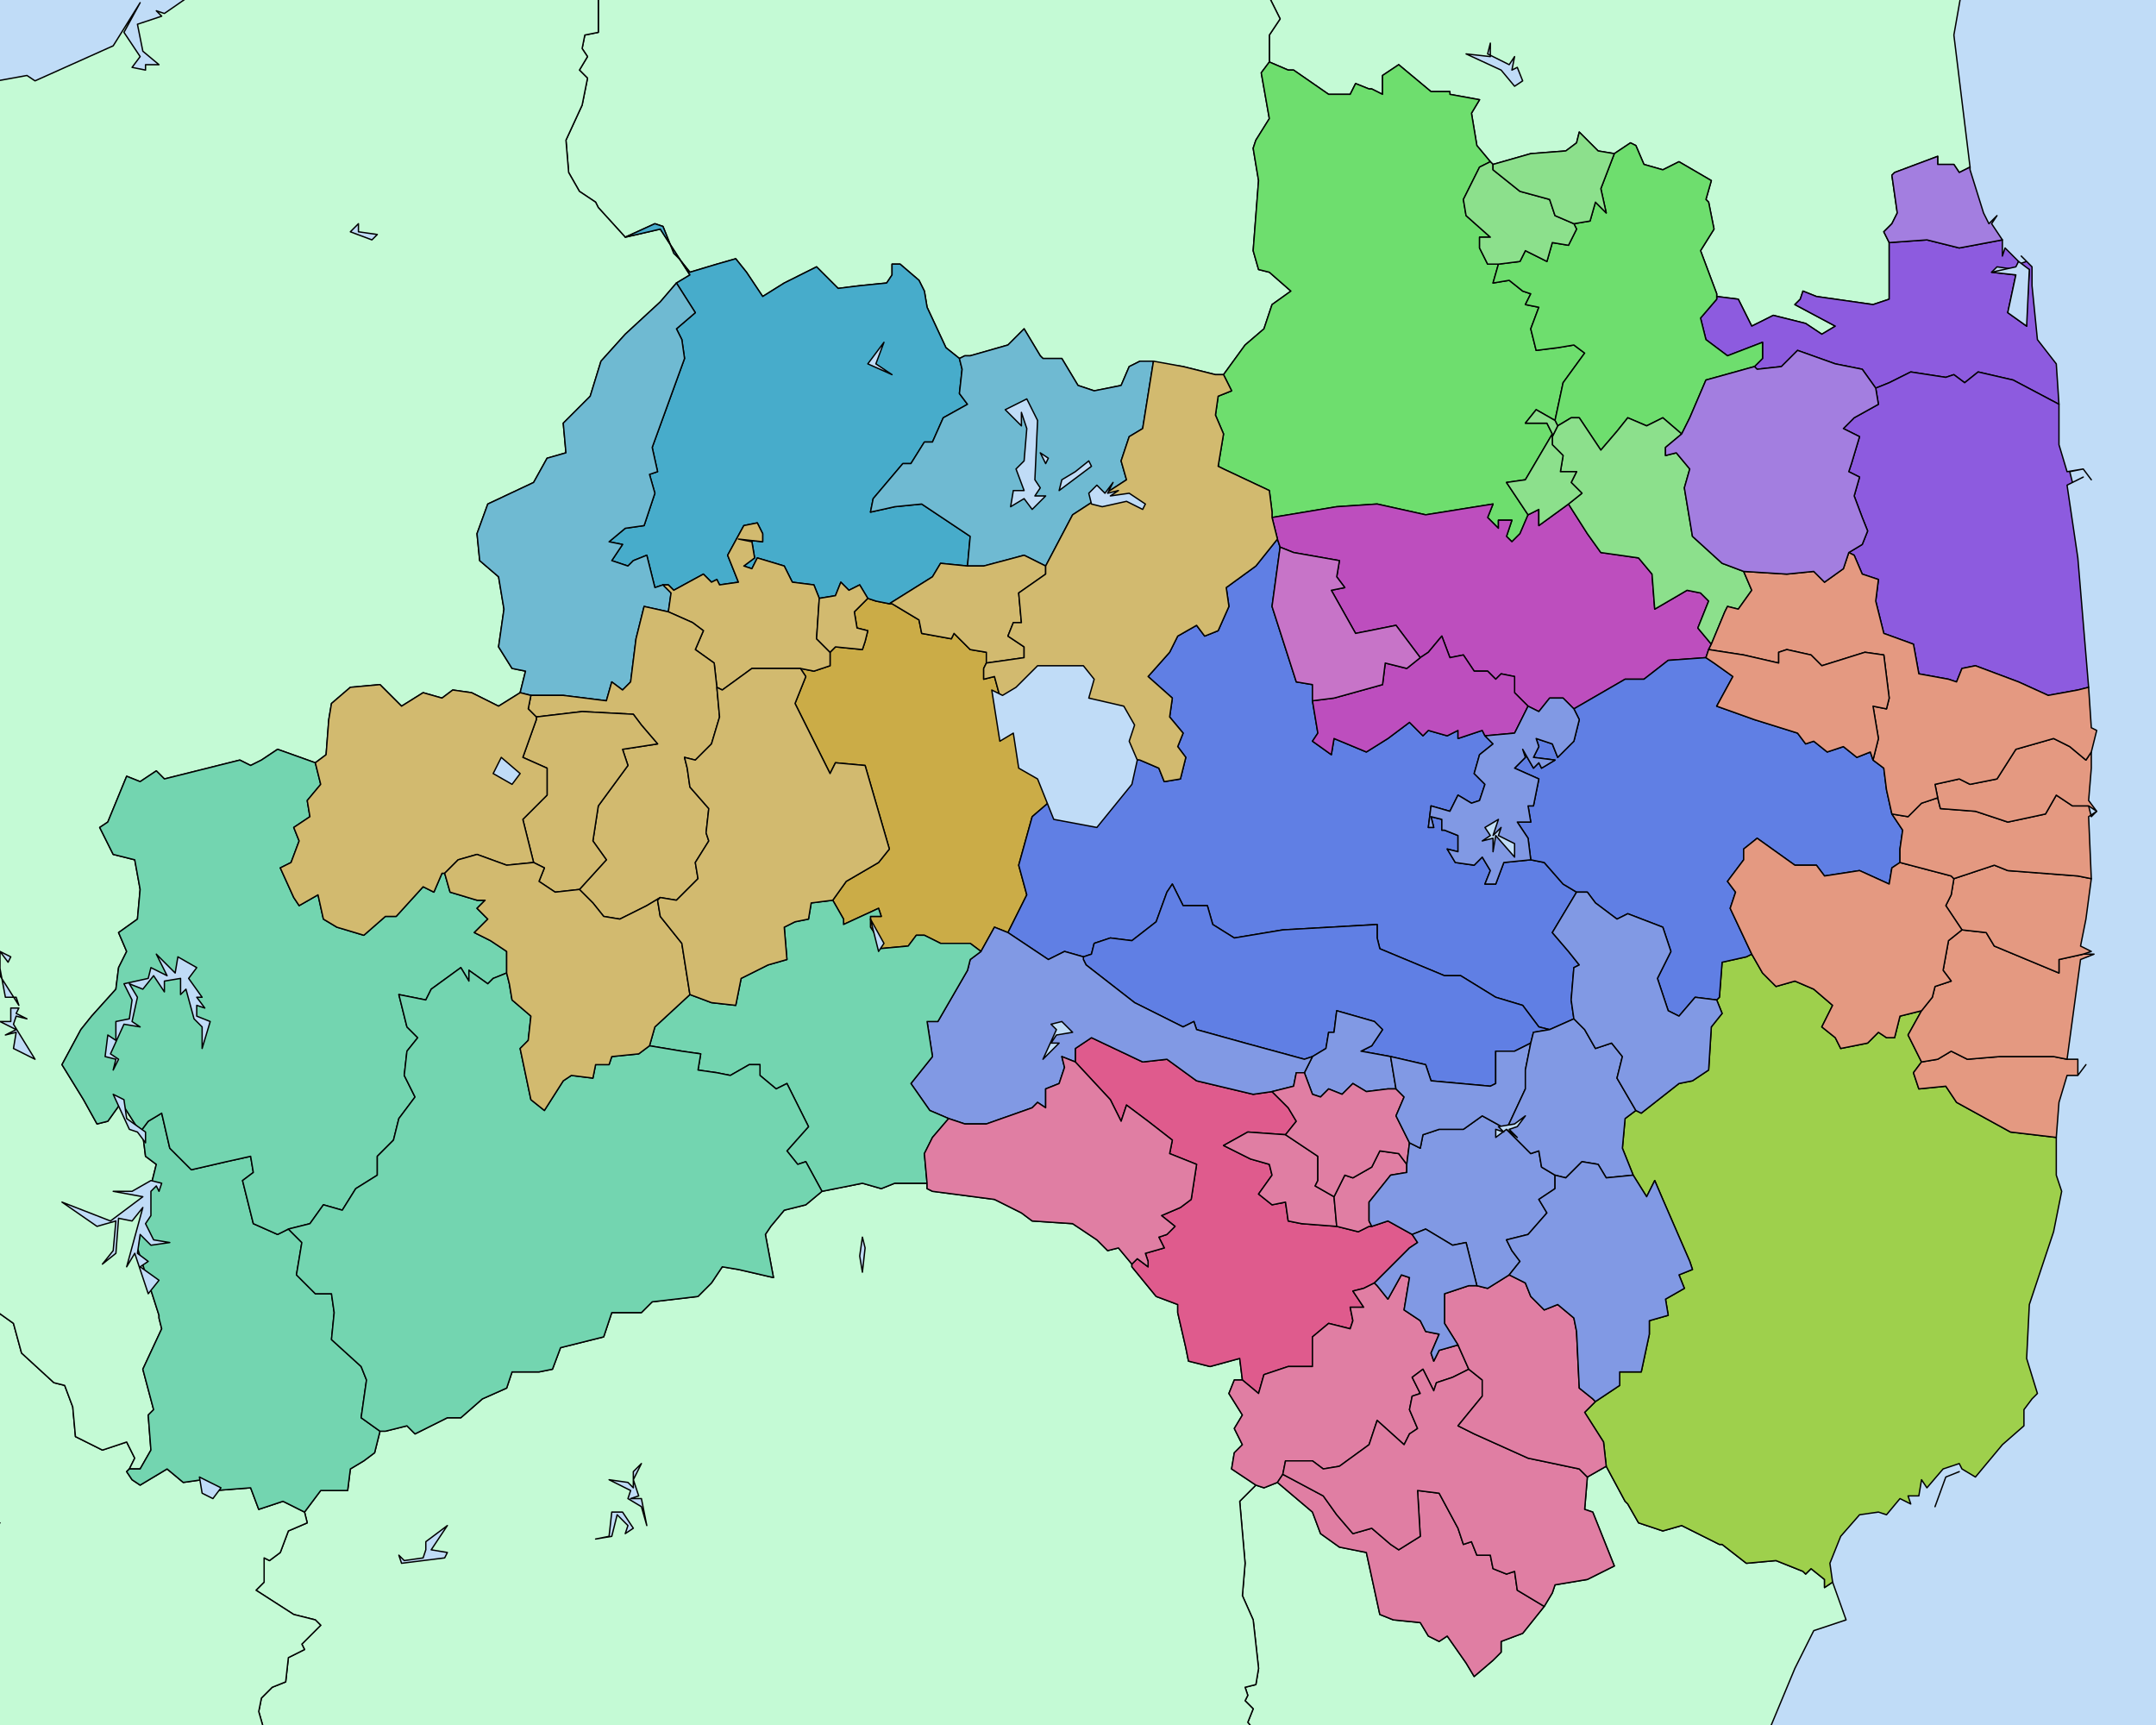 <svg width="800" height="640" version="1.1" xmlns:xlink="http://www.w3.org/1999/xlink" xmlns="http://www.w3.org/2000/svg">
  <title>地域区分図</title>
  <desc>Author: Lincun</desc>
  <g>
    <defs>
      <path d="M470-4v1l5 10-4 6v10l7 3h2l13 9h8l2-4 5 2h1l4 2v-7l6-4 12 10h7v1l11 2-3 5 2 12 5 6 1 1 14-4 13-1 4-3 1-4 7 7 6 1 6-4 2 1 3 7 7 2 6-3 12 7-2 7 1 1 2 10-5 8 6 16v1l8 1 5 10 8-4 12 3 6 4 5-3-15-8 2-2 1-3 5 2 21 3 6-2v-21l-2-4 3-3 2-4-2-14 1-1 16-6v3h6l2 3 4-2-6-49 3-17z" id="04000" />
      <path d="M222-4v16l-5 1-1 5 2 3-3 5 3 3-2 10-6 13 1 12 4 7 6 4 1 2 10 11 11-5 3 1 4 10 2 2 4 5 10-3 7-2 4 5 6 9 8-5 12-6 8 8 8-1 10-1 2-3v-4h3l7 6 2 4 1 6 7 15 5 4 2-1h2l14-4 6-6 6 10 1 1h7l6 10 6 2 10-2 3-7 4-2 16 2 12 3h3l8-11 7-6 3-9 7-5-8-7-4-1-2-7 2-26-2-12 1-3 5-8-3-17 3-4v-10l4-6-5-10v-1z" id="06000" />
      <path d="M656 644v-1l10-24 7-14 12-4-5-14-3 2v-3l-5-4-2 2-1-1-10-4-11 1-9-7h-1l-14-7-7 2-9-3-4-7-1-1-7-13-7 4-1 12 3 1 8 20-10 5-12 2-1 3-3 5-8 10-8 3v4l-3 3-7 6-3-5-7-10-3 2-4-2-3-5-10-1-5-2-5-23-10-2-7-5-3-8-13-11-5 2-3-1-6 6 2 23-1 12 4 9 2 18-1 6-4 1 1 3-1 2 3 3-2 5 4 5z" id="08000" />
      <path d="M467 644l-4-5 2-5-3-3 1-2-1-3 4-1 1-6-2-18-4-9 1-12-2-23 6-6-9-6 1-6 3-3-3-6 3-5-5-8 2-5h3l-1-8-11 3-8-2-1-5-3-13v-3l-8-3-9-11v-1l-5-6-4 1-4-4-9-6-15-1-4-3-10-5-23-3-2-1v-2h-12l-5 2-7-2-15 3-6 5-8 2-5 6-2 3 3 16-13-3-6-1-4 6-5 5-17 2-4 4h-7h-4l-3 9-16 4-3 8-5 1h-10l-2 6-9 4-8 7h-5l-12 6-3-3-8 2h-2l-2 8-4 3-5 3-1 8h-10l-6 8 1 4-7 3-3 8-4 3-2-1v9l-3 3 14 9 8 2 2 2-7 7 1 2-6 3-1 9-5 2-4 4-1 5 2 7 5 2z" id="09000" />
      <path d="M103 644l-5-2-2-7 1-5 4-4 5-2 1-9 6-3-1-2 7-7-2-2-8-2-14-9 3-3v-9l2 1 4-3 3-8 7-3-1-4-8-4-9 3-3-8-13 1-5-4-7 1-6-5-10 6-3-2-2-3 1-1 2-4-3-6-9 3-10-5-1-11-3-8-4-1-12-11-3-11-7-5-2-1v159z" id="10000" />
      <path d="M74-4l-13 9-3-1 2 2-9 3 2 10 6 5h-5v2l-5-1 3-4-6-9 6-11-10 16-29 13-3-2-11 2-3 1v454l2 1 7 5 3 11 12 11 4 1 3 8 1 11 10 5 9-3 3 6-2 4h4l4-7-1-13 2-2-4-15 7-15-1-4v-1l-8-25 3-14v-1l4-16-4-3-1-8v-1h-1l-7-11-5 7-4 1-5-9-8-13 7-13 4-5 9-10 1-8 3-6-3-7 7-5 1-11-2-11-8-2-5-10 3-2 7-17 5 2 6-4 3 3 28-7 4 2 4-2 6-4 14 5 4-3 1-13 1-6 7-6 11-1 8 8 8-5 7 2 4-3 7 1 10 5 8-5 2-8-5-1-5-8 2-14-2-12-7-6-1-10 4-11 17-8 5-9 7-2-1-11 10-10 4-13 9-10 13-12 6-7 5-3-11-17-13 3-10-11-1-2-6-4-4-7-1-12 6-13 2-10-3-3 3-5-2-3 1-5 5-1v-16zM31 77z" id="15000" />
      <path d="M454 174l17 8 1 8v2l24-4 15-1 18 4 25-4-2 5 4 4v-3h5l-2 6 2 2 3-3 3-7-8-12 7-1 10-17-2-4h-4h-4l4-5 7 4 3-14 8-11-4-3-6 1-8 1-2-8 3-8-5-1 2-4-3-1-5-4-6 1 2-7h-4l-3-6v-4h4l-9-8-1-6 6-12 4-2-5-6-2-12 3-5-11-2v-1h-7l-12-10-6 4v7l-4-2h-1l-5-2-2 4h-8l-13-9h-2l-7-3-3 4 3 17-5 8-1 3 2 12-2 26 2 7 4 1 8 7-7 5-3 9-7 6-8 11 3 6-5 2-1 7 3 7-2 12z" id="07201" />
      <path d="M326 320l-12 7-5 7 4 7v2l13-6 1 3h-4v4l4 6-1 2 11-1 3-4h3l6 3h11l4 3 5-9 5 2 7-14-3-11 5-18 14-12 8-12-33-17-3-11-4 1v-4l1-2v-4l-6-1-6-6-1 2-11-2-1-5-10-6h-1l-5-1-3-1-5 5 1 6 4 1-1 4-1 3-10-1-2 2v5l-6 2-5-1 2 3-4 10 13 26 2-4 11 1 9 31z" id="07202" />
      <path d="M476 345l35-2v5l1 4 24 10h6l13 8 10 3 6 8 4 1 9-4-1-7 1-12 2-1-4-5-6-7 9-15-5-3-7-8-5-1-10 1-3 8h-4l2-5-3-5-3 3-7-1-3-5 4 1v-6l-5-2h-1v-4l-4-1 1 4h-2l1-8 7 2 3-6 5 3 3-1 2-6-4-4 2-7 5-4-3-3-1-2-9 3v-3l-4 2-7-2-2 2-5-5-8 6-8 5-12-5-1 6-7-5 2-3-2-12v-6l-6-1-9-28 3-22-1-3-8 10-11 8 1 7-4 9-5 2-3-4-7 4-3 6-8 9 9 8-1 7 5 6-2 5 3 4-2 8-6 1-2-5-7-3-18-3-8 12-14 12-5 18 3 11-7 14 15 10 6-3 7 2 3-1 1-4 6-2 8 1 9-7 4-11 2-3 4 8h9l2 7 8 5z" id="07203" />
      <path d="M601 509v5l-9 6-4 4 7 11 1 9 7 13 1 1 4 7 9 3 7-2 14 7h1l9 7 11-1 10 4 1 1 2-2 5 4v3l3-2-1-7 4-10 7-8 7-1 3 1 5-6 4 2-1-3h4l1-6 2 3 6-7 6-2 1 2 5 3 10-12 8-7v-6l3-4 2-2-4-13 1-20 9-27 3-15-2-6v-14l-17-2-20-11-4-6-10 1-2-6 3-4-5-10 5-9-8 2-2 8h-3l-3-2-4 4-10 2-2-4-5-4 4-8-7-6-7-3-7 2-5-5-4-7-2 1-9 2-1 13-1 1 2 5-4 5-1 16-6 4-5 1-14 11-2-1-4 3-1 11 4 10 5 8 3-6 3 7 10 23 1 3-5 2 2 5-7 4 1 6-7 2v5l-3 14zM718 559l4-11 5-2-5 2z" id="07204" />
      <path d="M420 469v1l9 11 8 3v3l3 13 1 5 8 2 11-3 1 8 6 5 2-7 9-3h9v-11l6-5 8 2 1-3-1-5h5l-4-6 4-1 4-2 13-13 3-2-2-3-9-5-6 2h-1l-4 2-8-2-13-1-5-1-1-7-5 1-5-4 5-7-1-4-7-2-10-5 9-5 14 1 4-5-3-5-6-6-7 1-21-5-11-8-9 1-19-9-6 4v5l13 14 4 8 2-6 8 6 9 7-1 5 10 4-2 13-4 3-7 3 5 4-3 3-3 1 2 4-7 2 1 3v2l-4-3z" id="07205" />
      <path d="M505 390l11 2 13 3 1 3 1 3 22 2 2-1v-12h7l6-3 1-4 6-1-4-1-6-8-10-3-13-8h-6l-24-10-1-4v-5l-35 2-18 3-8-5-2-7h-9l-4-8-2 3-4 11-9 7-8-1-6 2-1 4-3 1v1l1 2 18 14 18 9 4-2 1 3 18 5 22 6 3-1 5-3 1-6h2l1-8 14 4 3 3-4 6z" id="07207" />
      <path d="M359 210l1-11-3-2-15-10-10 1-9 2 1-5 11-13h3l5-8h3l4-9 9-5-3-4 1-9-1-4-5-4-7-15-1-6-2-4-7-6h-3v4l-2 3-10 1-8 1-8-8-12 6-8 5-6-9-4-5-7 2-10 3-4-5-2-2-4-10-3-1-11 5 13-3 11 17-5 3 7 11-7 6 2 4 1 7-8 22-4 11 2 9-3 1 2 7-4 12-7 1-6 5 5 1-4 6 6 2 2-2 5-2 3 12 3-1h2l2 2 11-6 3 3 2-1 1 2 7-1-4-10 6-11 5-1 2 4v3l-9-1 5 1 1 6-4 3 3 1 2-4 10 3 3 6 8 1 2 5 6-1 2-5 3 3 4-2 3 5 3 1 5 1 16-10 3-5z" id="07208" />
      <path d="M681 135l10 2 5 7 5-2 8-4 13 2 3-1 4 3 5-4 13 3 17 9-1-15-7-9-2-20v-7l-4-4 2 2-3 1 4 2-1 16v5l-7-5 3-14-9-1 2-2 7 1 1-3-5-5-1 3v-6l-16 3-12-3-14 1v21l-6 2-21-3-5-2-1 3-2 2 15 8-5 3-6-4-12-3-8 4-5-10-8-1v1l-6 7 2 8 8 6 13-5v6l-3 3 1 1 9-1 6-6z" id="07209" />
      <path d="M635 239l-5-6 4-10-3-3-5-1-12 7-1-13-5-6-14-2-5-7-7-11-11 8v-6l-4 2-3 7-3 3-2-2 2-6h-5v3l-4-4 2-5-25 4-18-4-15 1-24 4 2 8 1 3 5 2 17 3-1 6 3 4-5 1 9 16 15-3 9 12 3-2 5-6 3 8 5-1 4 6h5l3 3 2-2 5 1v6l5 5 4 2 4-5h5l4 4 19-11h7l9-7 14-1 1-3z" id="07210" />
      <path d="M568 319l5 1 7 8 5 3h4l3 4 8 6 4-2 13 5 3 9-5 10 4 12 4 2 6-7 8 1 1-1 1-13 9-2 2-1-8-17 2-6-3-4 6-8v-4l5-4 14 10h8l3 4 13-2 11 5 1-6 3-2v-5l1-7-4-6-2-9-1-8-4-3-1-3-5 2-5-4-6 2-5-4-3 1-3-4-16-5-14-5 6-11-7-5-3-2-14 1-9 7h-7l-19 11 2 4-2 8-6 6-2-5-6-2 1 3-2 4 8 1-5 3-1-2-2 2-4-7 1 3-4 4 9 4-2 10h-2l1 6h-5l4 6z" id="07211" />
      <path d="M696 223l3 12 11 4 2 11 11 2 3 1 2-5 5-1 16 6 11 5 11-2 4-1-4-48-4-27 6-3-4 2-1-4 5-1 3 4-3-4-6 1-3-10v-15l-17-9-13-3-5 4-4-3-3 1-13-2-8 4-5 2 1 6-9 5-4 4 6 3-3 10-1 3 4 2-2 7 3 8 2 5-2 5-5 3 2 1 3 7 6 2z" id="07212" />
      <path d="M651 136l3-3v-6l-13 5-8-6-2-8 6-7v-1v-1l-6-16 5-8-2-10-1-1 2-7-12-7-6 3-7-2-3-7-2-1-6 4-5 13 2 9-4-4-2 7-6 1 1 2-3 6-6-1-2 7-8-4-2 4-8 1-2 7 6-1 5 4 3 1-2 4 5 1-3 8 2 8 8-1 6-1 4 3-8 11-3 14 1 2 5-3h3l8 12 6-7 4-5 7 3 6-3 7 6 3-6 6-14z" id="07213" />
      <path d="M567 262l-5-5v-6l-5-1-2 2-3-3h-5l-4-6-5 1-3-8-5 6-3 2-5 4-8-2-1 8-18 5-8 1 2 12-2 3 7 5 1-6 12 5 8-5 8-6 5 5 2-2 7 2 4-2v3l9-3 1 2 11-1z" id="07214" />
      <path d="M549 62l-6 12 1 6 9 8h-4v4l3 6h4l8-1 2-4 8 4 2-7 6 1 3-6-1-2-7-3-2-6-11-3-10-8v-2l-1-1z" id="07301" />
      <path d="M599 57l-6-1-7-7-1 4-4 3-13 1-14 4v2l10 8 11 3 2 6 7 3 6-1 2-7 4 4-2-9z" id="07303" />
      <path d="M647 212l-8-3-11-10-3-18 2-7-5-6-4 1v-3l6-5-7-6-6 3-7-3-4 5-6 7-8-12h-3l-5 3-2 4v3l4 4-1 6h6l-2 4 4 4-5 4 7 11 5 7 14 2 5 6 1 13 12-7 5 1 3 3-4 10 5 6 5-12 1-2 4 1 5-7z" id="07308" />
      <path d="M576 162l2-4-1-2-7-4-4 5h4h4l2 4-10 17-7 1 8 12 4-2v6l11-8 5-4-4-4 2-4h-6l1-6-4-4z" id="07309" />
      <path d="M472 225l9 28 6 1v6l8-1 18-5 1-8 8 2 5-4-9-12-15 3-9-16 5-1-3-4 1-6-17-3-5-2z" id="07322" />
      <path d="M516 392l-11-2 4-2 4-6-3-3-14-4-1 8h-2l-1 6-5 3-3 6 3 8 3 1 3-3 5 2 4-4 5 3 8-1h3z" id="07342" />
      <path d="M487 392l-3 1-22-6-18-5-1-3-4 2-18-9-18-14-1-2v-1l-7-2-6 3-15-10-5-2-5 9-4 3-1 4-11 19h-4l2 13-8 10 7 10 7 3 6 2h8l17-6 2-2 3 2v-7l5-2 2-6-1-4 5 2v-5l6-4 19 9 9-1 11 8 21 5 7-1 8-2 1-5h3z" id="07344" />
      <path d="M282 399l6 5 4-2 8 16-8 9 4 5 3-1 6 11 15-3 7 2 5-2h12l-1-11 3-6 6-7-7-3-7-10 8-10-2-13h4l11-19 1-4 4-3-4-3h-11l-6-3h-3l-3 4-11 1 1-2-4-6v-4h4l-1-3-13 6v-2l-4-7-8 1-1 6-5 1-4 2 1 12-7 2-10 5-2 10-9-1-8-3-13 12-2 7 12 2 7 1-1 6 7 1 5 1 7-4h4z" id="07362" />
      <path d="M57 523l-2 2 1 13-4 7h-4l-1 1 2 3 3 2 10-6 6 5 7-1 5 4 13-1 3 8 9-3 8 4 6-8h10l1-8 5-3 4-3 2-8-7-5 2-14-2-5-11-10 1-10-1-7h-6l-7-7 2-12-5-5-4 2-9-4-4-16 4-3-1-6-9 2-13 3-8-8-3-13-5 3-3 4h1v1l1 8 4 3-4 16v1l-3 14 8 25v1l1 4-7 15z" id="07364" />
      <path d="M36 417l4-1 5-7 7 11 3-4 5-3 3 13 8 8 13-3 9-2 1 6-4 3 4 16 9 4 4-2 8-2 5-7 7 2 5-8 8-5v-7l6-6 2-8 6-8-4-8 1-9 4-5-4-4-3-12 10 2 2-4 11-8 3 5v-4l7 5 2-2 5-2v-8l-6-4-6-3 5-5-4-4 3-3h-3l-10-3-2-7h-1l-3 7-4-2-10 11h-4l-8 7-10-3-5-3-2-9-7 4-2-3-5-11 4-2 3-8-2-5 6-4-1-6 5-6-2-8-14-5-6 4-4 2-4-2-28 7-3-3-6 4-5-2-7 17-3 2 5 10 8 2 2 11-1 11-7 5 3 7-3 6-1 8-9 10-4 5-7 13 8 13z" id="07367" />
      <path d="M140 429v7l-8 5-5 8-7-2-5 7-8 2 5 5-2 12 7 7h6l1 7-1 10 11 10 2 5-2 14 7 5h2l8-2 3 3 12-6h5l8-7 9-4 2-6h10l5-1 3-8 16-4 3-9h4h7l4-4 17-2 5-5 4-6 6 1 13 3-3-16 2-3 5-6 8-2 6-5-6-11-3 1-4-5 8-9-8-16-4 2-6-5v-4h-4l-7 4-5-1-7-1 1-6-7-1-12-2-4 3-10 1-1 3h-5l-1 5-8-1-3 2-7 11-5-4-4-19 3-3 1-9-7-6-1-6-1-4-5 2-2 2-7-5v4l-3-5-11 8-2 4-10-2 3 12 4 4-4 5-1 9 4 8-6 8-2 8z" id="07368" />
      <path d="M332 188l10-1 15 10 3 2-1 11h6l15-4 8 4 10-19 20-13-2-7 3-9 5-3 4-25h-5l-4 2-3 7-10 2-6-2-6-10h-7l-1-1-6-10-6 6-14 4h-2l-2 1 1 4-1 9 3 4-9 5-4 9h-3l-5 8h-3l-11 13-1 5z" id="07402" />
      <path d="M248 227l1-7-3-3-3 1-3-12-5 2-2 2-6-2 4-6-5-1 6-5 7-1 4-12-2-7 3-1-2-9 4-11 8-22-1-7-2-4 7-6-7-11-6 7-13 12-9 10-4 13-10 10 1 11-7 2-5 9-17 8-4 11 1 10 7 6 2 12-2 14 5 8 5 1-2 8 4 1h12l16 2 2-7 4 3 3-3 2-16 3-12z" id="07405" />
      <path d="M379 231l-1-11 10-7v-3l-8-4-15 4h-6l-10-1-3 5-16 10h1l10 6 1 5 11 2 1-2 6 6 6 1v4l14-2v-4l-6-4 2-5z" id="07407" />
      <path d="M366 246l-1 2v4l4-1 3 11 33 17 18 3 7 3 2 5 6-1 2-8-3-4 2-5-5-6 1-7-9-8 8-9 3-6 7-4 3 4 5-2 4-9-1-7 11-8 8-10-2-8v-2l-1-8-17-8-2-1 2-12-3-7 1-7 5-2-3-6h-3l-12-3-11-2-4 25-5 3-3 9 2 7-20 13-10 19v3l-10 7 1 11h-3l-2 5 6 4v4z" id="07408" />
      <path d="M308 242l-5-5 1-15-2-5-8-1-3-6-10-3-2 4-3-1 4-3-1-6-5-1 9 1v-3l-2-4-5 1-6 11 4 10-7 1-1-2-2 1-3-3-11 6-2-2h-2l3 3-1 7 9 4 4 3-3 7 7 5 1 9 2 1 11-8h18l5 1 6-2z" id="07421" />
      <path d="M321 238l1-4-4-1-1-6 5-5-3-5-4 2-3-3-2 5-6 1-1 15 5 5 2-2 10 1z" id="07422" />
      <path d="M255 285l-1-4 4 1 6-6 3-10-1-11-1-9-7-5 3-7-4-3-9-4-9-2-3 12-2 16-3 3-4-3-2 7-16-2h-12l-1 5 3 3 17-2 19 1 3 4 6 7-13 2 2 6-11 15-2 13 5 7-10 11 5 5 4 5 6 1 10-5 5-3 6 1 8-8-1-6 5-8-1-3 1-9-7-8z" id="07423" />
      <path d="M194 304l4 16 4 2-2 5 6 4 9-1 10-11-5-7 2-13 11-15-2-6 13-2-6-7-3-4-19-1-17 2v1l-5 14 9 4v10z" id="07444" />
      <path d="M104 322l5 11 2 3 7-4 2 9 5 3 10 3 8-7h4l10-11 4 2 3-7h1l5-5 7-2 11 4 10-1-4-16 9-9v-10l-9-4 5-14v-1l-3-3 1-5-4-1-8 5-10-5-7-1-4 3-7-2-8 5-8-8-11 1-7 6-1 6-1 13-4 3 2 8-5 6 1 6-6 4 2 5-3 8z" id="07445" />
      <path d="M256 369l-3-19-8-10-1-6 1-1-5 3-10 5-6-1-4-5-5-5-9 1-6-4 2-5-4-2-10 1-11-4-7 2-5 5 2 7 10 3h3l-3 3 4 4-5 5 6 3 6 4v8l1 4 1 6 7 6-1 9-3 3 4 19 5 4 7-11 3-2 8 1 1-5h5l1-3 10-1 4-3 2-7z" id="07446" />
      <path d="M259 326l-8 8-6-1-1 1 1 6 8 10 3 19 8 3 9 1 2-10 10-5 7-2-1-12 4-2 5-1 1-6 8-1 5-7 12-7 4-5-9-31-11-1-2 4-13-26 4-10-2-3h-18l-11 8-2-1 1 11-3 10-6 6-4-1 1 4 1 7 7 8-1 9 1 3-5 8z" id="07447" />
      <path d="M379 450l4 3 15 1 9 6 4 4 4-1 5 6 2-2 4 3v-2l-1-3 7-2-2-4 3-1 3-3-5-4 7-3 4-3 2-13-10-4 1-5-9-7-8-6-2 6-4-8-13-14-5-2 1 4-2 6-5 2v7l-3-2-2 2-17 6h-8l-6-2-6 7-3 6 1 11v2l2 1 23 3z" id="07461" />
      <path d="M467 443l5 4 5-1 1 7 5 1 13 1-1-11-7-4 1-2v-9l-12-8-14-1-9 5 10 5 7 2 1 4z" id="07464" />
      <path d="M495 444l1 11 8 2 4-2h1l-1-2v-7l8-10 6-1v-3l-3-4-7-1-3 6-7 4-3-1z" id="07465" />
      <path d="M523 424l-1-2-4-8 3-7-3-3h-3l-8 1-5-3-4 4-5-2-3 3-3-1-3-8h-3l-1 5-8 2 6 6 3 5-4 5 12 8v9l-1 2 7 4 4-8 3 1 7-4 3-6 7 1 3 4z" id="07466" />
      <path d="M528 508l4 8 1-3 6-2 6-3-4-9-7 2-2 4-1-3 3-7-5-1-2-4-6-4 2-12-3-1-5 9-4-5-1-1-4 2-4 1 4 6h-5l1 5-1 3-8-2-6 5v11h-9l-9 3-2 7-6-5h-3l-2 5 5 8-3 5 3 6-3 3-1 6 9 6 3 1 5-2 2-3 1-5h10l4 3 6-1 11-8 2-6 1-3 10 9 2-4 3-2-3-7 1-5 3-1-3-6z" id="07481" />
      <path d="M517 601l10 1 3 5 4 2 3-2 7 10 3 5 7-6 3-3v-4l8-3 8-10-10-6-1-7-3 1-5-2-1-5h-5l-2-5-3 1-2-6-7-13-8-1 1 17-8 5-3-2-7-6-7 2-6-7-5-7-15-8-2 3 13 11 3 8 7 5 10 2 5 23z" id="07482" />
      <path d="M541 567l2 6 3-1 2 5h5l1 5 5 2 3-1 1 7 10 6 3-5 1-3 12-2 10-5-8-20-3-1 1-12-3-3-19-4-20-9-6-3 9-11v-6l-5-4-6 3-6 2-1 3-4-8-4 3 3 6-3 1-1 5 3 7-3 2-2 4-10-9-1 3-2 6-11 8-6 1-4-3h-10l-1 5 15 8 5 7 6 7 7-2 7 6 3 2 8-5-1-17 8 1z" id="07483" />
      <path d="M547 532l20 9 19 4 3 3 7-4-1-9-7-11 4-4-1-1-5-4-1-21-1-5-6-5-5 2-5-5-2-5-6-3-8 5-4-1h-3l-9 3v11l5 8 4 9 5 4v6l-9 11z" id="07484" />
      <path d="M544 461l4 16 4 1 8-5 4-5-3-4-2-4 8-2 7-8-3-5 6-4v-5l-5-3-1-6-3 1-9-9-9-5-7 5h-9l-6 2-1 5-4-2-1 8v3l-6 1-8 10v7l1 2 6-2 9 5 5-2 10 6z" id="07501" />
      <path d="M559 419l7-15v-7l2-10-6 3h-7v12l-2 1-22-2-1-3-1-3-13-3 2 12 3 3-3 7 4 8 1 2 4 2 1-5 6-2h9l7-5z" id="07502" />
      <path d="M606 436l-4-10 1-11 4-3-7-12 2-8-4-5-6 2-4-7-4-4-9 4-6 1-1 4-2 10v7l-7 15 9 9 3-1 1 6 5 3 4 1 6-6 6 1 3 5 10-1z" id="07503" />
      <path d="M545 477h3l-4-16-5 1-10-6-5 2 2 3-3 2-13 13 1 1 4 5 5-9 3 1-2 12 6 4 2 4 5 1-3 7 1 3 2-4 7-2-5-8v-11z" id="07504" />
      <path d="M585 494l1 21 5 4 1 1 9-6v-5h8l3-14v-5l7-2-1-6 7-4-2-5 5-2-1-3-10-23-3-7-3 6-5-8-10 1-3-5-6-1-6 6-4-1v5l-6 4 3 5-7 8-8 2 2 4 3 4-4 5 6 3 2 5 5 5 5-2 6 5z" id="07505" />
      <path d="M546 298l-5-3-3 6-7-2-1 8h2l-1-4 4 1v4h1l5 2v6l-4-1 3 5 7 1 3-3 3 5-2 5h4l3-8 10-1-1-8-4-6h5l-1-6h2l2-10-9-4 4-4-1-3 4 7 2-2 1 2 5-3-8-1 2-4-1-3 6 2 2 5 6-6 2-8-2-4-4-4h-5l-4 5-4-2-5 10-11 1 3 3-5 4-2 7 4 4-2 6z" id="07521" />
      <path d="M602 392l-2 8 7 12 2 1 14-11 5-1 6-4 1-16 4-5-2-5-8-1-6 7-4-2-4-12 5-10-3-9-13-5-4 2-8-6-3-4h-4l-9 15 6 7 4 5-2 1-1 12 1 7 4 4 4 7 6-2z" id="07522" />
      <path d="M767 393l-5-1h-20l-12 1-6-3-5 3-6 1-3 4 2 6 10-1 4 6 20 11 17 2 1-13 3-10h4l3-4-3 4v-6z" id="07541" />
      <path d="M713 394l6-1 5-3 6 3 12-1h20l5 1 5-37 5-2h-4l-9 2v5l-24-10-3-5-9-1-5 4-2 11 3 4-6 2-1 4-4 5-5 9z" id="07542" />
      <path d="M740 351l24 10v-5l9-2 3-1-4-2 2-10 2-15-5-1-26-2-5-2-15 5-1 6-2 4 6 9 9 1z" id="07543" />
      <path d="M673 367l7 6-4 8 5 4 2 4 10-2 4-4 3 2h3l2-8 8-2 4-5 1-4 6-2-3-4 2-11 5-4-6-9 2-4 1-6-1-1-19-5-3 2-1 6-11-5-13 2-3-4h-8l-14-10-5 4v4l-6 8 3 4-2 6 8 17 4 7 5 5 7-2z" id="07544" />
      <path d="M771 325l5 1-1-23 3-2-2 2-1-4h-6l-6-4-4 7-14 3-12-4-13-1-1-4-6 2-5 5-6-1 4 6-1 7v5l19 5 1 1 15-5 5 2z" id="07545" />
      <path d="M733 301l12 4 14-3 4-7 6 4h6l3 2-3-4 1-12v-6l-2 3-6-5-6-3-14 4-7 11-10 2-4-2-9 2 1 5 1 4z" id="07546" />
      <path d="M768 277l6 5 2-3 2-8-2-1-1-15-4 1-11 2-11-5-16-6-5 1-2 5-3-1-11-2-2-11-11-4-3-12 1-8-6-2-3-7-2-1-2 6-7 5-4-4-10 1-16-1 3 7-5 7-4-1-1 2-5 12-1 2 13 2 13 3v-4l3-1 9 2 4 4 16-5 7 1 2 16-1 4-5-1 2 12-2 8 4 3 1 8 2 9 6 1 5-5 6-2-1-5 9-2 4 2 10-2 7-11 14-4z" id="07547" />
      <path d="M670 276l3-1 5 4 6-2 5 4 5-2 1 3 2-8-2-12 5 1 1-4-2-16-7-1-16 5-4-4-9-2-3 1v4l-13-3-13-2-1 3 3 2 7 5-6 11 14 5 16 5z" id="07548" />
      <path d="M731 63v-1l-4 2-2-3h-6v-3l-16 6-1 1 2 14-2 4-3 3 2 4 14-1 12 3 16-3-4-6 2-3-3 3-2-4z" id="07561" />
      <path d="M628 199l11 10 8 3 16 1 10-1 4 4 7-5 2-6 5-3 2-5-2-5-3-8 2-7-4-2 1-3 3-10-6-3 4-4 9-5-1-6-5-7-10-2-14-5-6 6-9 1-1-1-18 5-6 14-3 6-6 5v3l4-1 5 6-2 7z" id="07564" />
    </defs>
    <rect x="-10" y="-10" width="820" height="660" fill="white" />
    <rect x="0" y="0" width="800" height="640" fill="#c0dcf7" />
    <g stroke="black" stroke-width="0.5" stroke-linejoin="round">
      <a xlink:href="http://ja.wikipedia.org/wiki/宮城県">
        <use xlink:href="#04000" fill="#c4fad5" />
      </a>
      <a xlink:href="http://ja.wikipedia.org/wiki/山形県">
        <use xlink:href="#06000" fill="#c4fad5" />
      </a>
      <a xlink:href="http://ja.wikipedia.org/wiki/茨城県">
        <use xlink:href="#08000" fill="#c4fad5" />
      </a>
      <a xlink:href="http://ja.wikipedia.org/wiki/栃木県">
        <use xlink:href="#09000" fill="#c4fad5" />
      </a>
      <a xlink:href="http://ja.wikipedia.org/wiki/群馬県">
        <use xlink:href="#10000" fill="#c4fad5" />
      </a>
      <a xlink:href="http://ja.wikipedia.org/wiki/新潟県">
        <use xlink:href="#15000" fill="#c4fad5" />
      </a>
      <a xlink:href="http://ja.wikipedia.org/wiki/福島市">
        <use xlink:href="#07201" fill="#6ede6e" />
      </a>
      <a xlink:href="http://ja.wikipedia.org/wiki/会津若松市">
        <use xlink:href="#07202" fill="#cbac47" />
      </a>
      <a xlink:href="http://ja.wikipedia.org/wiki/郡山市">
        <use xlink:href="#07203" fill="#607fe4" />
      </a>
      <a xlink:href="http://ja.wikipedia.org/wiki/いわき市">
        <use xlink:href="#07204" fill="#9ed04c" />
      </a>
      <a xlink:href="http://ja.wikipedia.org/wiki/白河市">
        <use xlink:href="#07205" fill="#df5b8d" />
      </a>
      <a xlink:href="http://ja.wikipedia.org/wiki/須賀川市">
        <use xlink:href="#07207" fill="#607fe4" />
      </a>
      <a xlink:href="http://ja.wikipedia.org/wiki/喜多方市">
        <use xlink:href="#07208" fill="#47accb" />
      </a>
      <a xlink:href="http://ja.wikipedia.org/wiki/相馬市">
        <use xlink:href="#07209" fill="#8d5bdf" />
      </a>
      <a xlink:href="http://ja.wikipedia.org/wiki/二本松市">
        <use xlink:href="#07210" fill="#bd4ebe" />
      </a>
      <a xlink:href="http://ja.wikipedia.org/wiki/田村市">
        <use xlink:href="#07211" fill="#607fe4" />
      </a>
      <a xlink:href="http://ja.wikipedia.org/wiki/南相馬市">
        <use xlink:href="#07212" fill="#8d5bdf" />
      </a>
      <a xlink:href="http://ja.wikipedia.org/wiki/伊達市">
        <use xlink:href="#07213" fill="#6ede6e" />
      </a>
      <a xlink:href="http://ja.wikipedia.org/wiki/本宮市">
        <use xlink:href="#07214" fill="#bd4ebe" />
      </a>
      <a xlink:href="http://ja.wikipedia.org/wiki/桑折町">
        <use xlink:href="#07301" fill="#8ce08c" />
      </a>
      <a xlink:href="http://ja.wikipedia.org/wiki/国見町">
        <use xlink:href="#07303" fill="#8ce08c" />
      </a>
      <a xlink:href="http://ja.wikipedia.org/wiki/川俣町">
        <use xlink:href="#07308" fill="#8ce08c" />
      </a>
      <a xlink:href="http://ja.wikipedia.org/wiki/飯野町">
        <use xlink:href="#07309" fill="#8ce08c" />
      </a>
      <a xlink:href="http://ja.wikipedia.org/wiki/大玉村">
        <use xlink:href="#07322" fill="#c774c8" />
      </a>
      <a xlink:href="http://ja.wikipedia.org/wiki/鏡石町">
        <use xlink:href="#07342" fill="#8199e4" />
      </a>
      <a xlink:href="http://ja.wikipedia.org/wiki/天栄村">
        <use xlink:href="#07344" fill="#8199e4" />
      </a>
      <a xlink:href="http://ja.wikipedia.org/wiki/下郷町">
        <use xlink:href="#07362" fill="#73d5b0" />
      </a>
      <a xlink:href="http://ja.wikipedia.org/wiki/桧枝岐村">
        <use xlink:href="#07364" fill="#73d5b0" />
      </a>
      <a xlink:href="http://ja.wikipedia.org/wiki/只見町">
        <use xlink:href="#07367" fill="#73d5b0" />
      </a>
      <a xlink:href="http://ja.wikipedia.org/wiki/南会津町">
        <use xlink:href="#07368" fill="#73d5b0" />
      </a>
      <a xlink:href="http://ja.wikipedia.org/wiki/北塩原村">
        <use xlink:href="#07402" fill="#6fbad2" />
      </a>
      <a xlink:href="http://ja.wikipedia.org/wiki/西会津町">
        <use xlink:href="#07405" fill="#6fbad2" />
      </a>
      <a xlink:href="http://ja.wikipedia.org/wiki/磐梯町">
        <use xlink:href="#07407" fill="#d2ba6f" />
      </a>
      <a xlink:href="http://ja.wikipedia.org/wiki/猪苗代町">
        <use xlink:href="#07408" fill="#d2ba6f" />
      </a>
      <a xlink:href="http://ja.wikipedia.org/wiki/会津坂下町">
        <use xlink:href="#07421" fill="#d2ba6f" />
      </a>
      <a xlink:href="http://ja.wikipedia.org/wiki/湯川村">
        <use xlink:href="#07422" fill="#d2ba6f" />
      </a>
      <a xlink:href="http://ja.wikipedia.org/wiki/柳津町">
        <use xlink:href="#07423" fill="#d2ba6f" />
      </a>
      <a xlink:href="http://ja.wikipedia.org/wiki/三島町">
        <use xlink:href="#07444" fill="#d2ba6f" />
      </a>
      <a xlink:href="http://ja.wikipedia.org/wiki/金山町">
        <use xlink:href="#07445" fill="#d2ba6f" />
      </a>
      <a xlink:href="http://ja.wikipedia.org/wiki/昭和村">
        <use xlink:href="#07446" fill="#d2ba6f" />
      </a>
      <a xlink:href="http://ja.wikipedia.org/wiki/会津美里町">
        <use xlink:href="#07447" fill="#d2ba6f" />
      </a>
      <a xlink:href="http://ja.wikipedia.org/wiki/西郷村">
        <use xlink:href="#07461" fill="#e07ea3" />
      </a>
      <a xlink:href="http://ja.wikipedia.org/wiki/泉崎村">
        <use xlink:href="#07464" fill="#e07ea3" />
      </a>
      <a xlink:href="http://ja.wikipedia.org/wiki/中島村">
        <use xlink:href="#07465" fill="#e07ea3" />
      </a>
      <a xlink:href="http://ja.wikipedia.org/wiki/矢吹町">
        <use xlink:href="#07466" fill="#e07ea3" />
      </a>
      <a xlink:href="http://ja.wikipedia.org/wiki/棚倉町">
        <use xlink:href="#07481" fill="#e07ea3" />
      </a>
      <a xlink:href="http://ja.wikipedia.org/wiki/矢祭町">
        <use xlink:href="#07482" fill="#e07ea3" />
      </a>
      <a xlink:href="http://ja.wikipedia.org/wiki/塙町">
        <use xlink:href="#07483" fill="#e07ea3" />
      </a>
      <a xlink:href="http://ja.wikipedia.org/wiki/鮫川村">
        <use xlink:href="#07484" fill="#e07ea3" />
      </a>
      <a xlink:href="http://ja.wikipedia.org/wiki/石川町">
        <use xlink:href="#07501" fill="#8199e4" />
      </a>
      <a xlink:href="http://ja.wikipedia.org/wiki/玉川村">
        <use xlink:href="#07502" fill="#8199e4" />
      </a>
      <a xlink:href="http://ja.wikipedia.org/wiki/平田村">
        <use xlink:href="#07503" fill="#8199e4" />
      </a>
      <a xlink:href="http://ja.wikipedia.org/wiki/浅川町">
        <use xlink:href="#07504" fill="#8199e4" />
      </a>
      <a xlink:href="http://ja.wikipedia.org/wiki/古殿町">
        <use xlink:href="#07505" fill="#8199e4" />
      </a>
      <a xlink:href="http://ja.wikipedia.org/wiki/三春町">
        <use xlink:href="#07521" fill="#8199e4" />
      </a>
      <a xlink:href="http://ja.wikipedia.org/wiki/小野町">
        <use xlink:href="#07522" fill="#8199e4" />
      </a>
      <a xlink:href="http://ja.wikipedia.org/wiki/広野町">
        <use xlink:href="#07541" fill="#e49981" />
      </a>
      <a xlink:href="http://ja.wikipedia.org/wiki/楢葉町">
        <use xlink:href="#07542" fill="#e49981" />
      </a>
      <a xlink:href="http://ja.wikipedia.org/wiki/富岡町">
        <use xlink:href="#07543" fill="#e49981" />
      </a>
      <a xlink:href="http://ja.wikipedia.org/wiki/川内村">
        <use xlink:href="#07544" fill="#e49981" />
      </a>
      <a xlink:href="http://ja.wikipedia.org/wiki/大熊町">
        <use xlink:href="#07545" fill="#e49981" />
      </a>
      <a xlink:href="http://ja.wikipedia.org/wiki/双葉町">
        <use xlink:href="#07546" fill="#e49981" />
      </a>
      <a xlink:href="http://ja.wikipedia.org/wiki/浪江町">
        <use xlink:href="#07547" fill="#e49981" />
      </a>
      <a xlink:href="http://ja.wikipedia.org/wiki/葛尾村">
        <use xlink:href="#07548" fill="#e49981" />
      </a>
      <a xlink:href="http://ja.wikipedia.org/wiki/新地町">
        <use xlink:href="#07561" fill="#a37ee0" />
      </a>
      <a xlink:href="http://ja.wikipedia.org/wiki/飯舘村">
        <use xlink:href="#07564" fill="#a37ee0" />
      </a>
    </g>
    <path d="M544 20l9 1v-5l-1 4 8 4 2-3-1 5 2-1 2 5-3 2-5-6zM455-4v1l-1-1zM323 341l5 9-2 3zM377 255l8-8h17l4 5-2 7 13 3 4 7-2 6 3 7-2 9-13 16-16-3-6-15-7-4-2-13-5 3-3-19 4 2zM748 99l1-2 4 3-1 21-7-5 3-14-9-1zM394 379l4 4-6 1-2 3h3l-6 6 5-11-2-2zM75 554l-1-6 8 4-3 4zM51 420l-3-1-6-13 4 2 1 7 7 5v4zM49 442l7-4 4 1-1 3-1-2-2 2v9l-2 3 3 6 6 1-7 1-4-4-1 7 4 3-3 2 7 5-4 5-5-15-3 5 6-22-4 5-5-1-1 13-5 4 4-5 1-11-7 2-13-9 18 7 12-9-11-2zM58 354l7 7 1-6 7 4-3 4 5 7h-2l3 4-3-1v4l5 2-3 10v-8l-3-3-3-11-2 2v-6l-6 1v4l-4-6-4 5-5-2 3 5-2 9 3 2-6-1-5 11 3 2-2 4 1-4-4-1 1-8 3 2v-7l5-1 1-7-3-6 9-2 1-4 6 3zM328 127l-3 8 6 4-9-4zM404 183l3-3 3 3 3-4-2 4 4-1-3 2 7-1 6 4-1 2-6-3-9 2-4-1zM399 175l5-4 1 2-12 9 1-4zM389 170l-1 2-2-4zM376 155l-3-3 8-4 4 8-1 22 2 3-2 3h4l-5 5-3-4-5 3 1-6h4l-3-8 3-3 1-12-2-6v5zM186 281l7 6-3 4-7-4zM562 417l4-3-3 4-3 1 3 3-4-3-4 3v-3l3 1-2-2zM550 312l3-2-2-3 5-3-2 6 3-3-1 3 6 3v5l-7-8-1 6v-5zM125 644l2-3h13l3 3zM321 463l-1 9-1-6 1-7zM158 575v-3l8-6-6 9 6 1-1 2-16 2-1-3 2 2 7-1zM233 550l2 2v-6l3-3-3 6 2 6-3 1h4l2 10-2-7-5-3 1-3-8-4zM235 567l-3 2 1-3-4-4-2 8-6 1 5-1 1-9h4zM-4 567l4-2-4 4zM-4 572l1 1h-1zM-4 537l2-2-2 4zM130 86l3-3v3l7 1-2 2zM-4 353h4l4 2-1 2-3-4v9l7 11-1-3h-4l-3-16-3-1zM0 379h4v-5h3l-1 2 4 2-4-1-1 3 8 13-8-4 1-6-4 1 4-2z" stroke="black" stroke-width="0.5" stroke-linejoin="round" fill="#c0dcf7" />
  </g>
</svg>